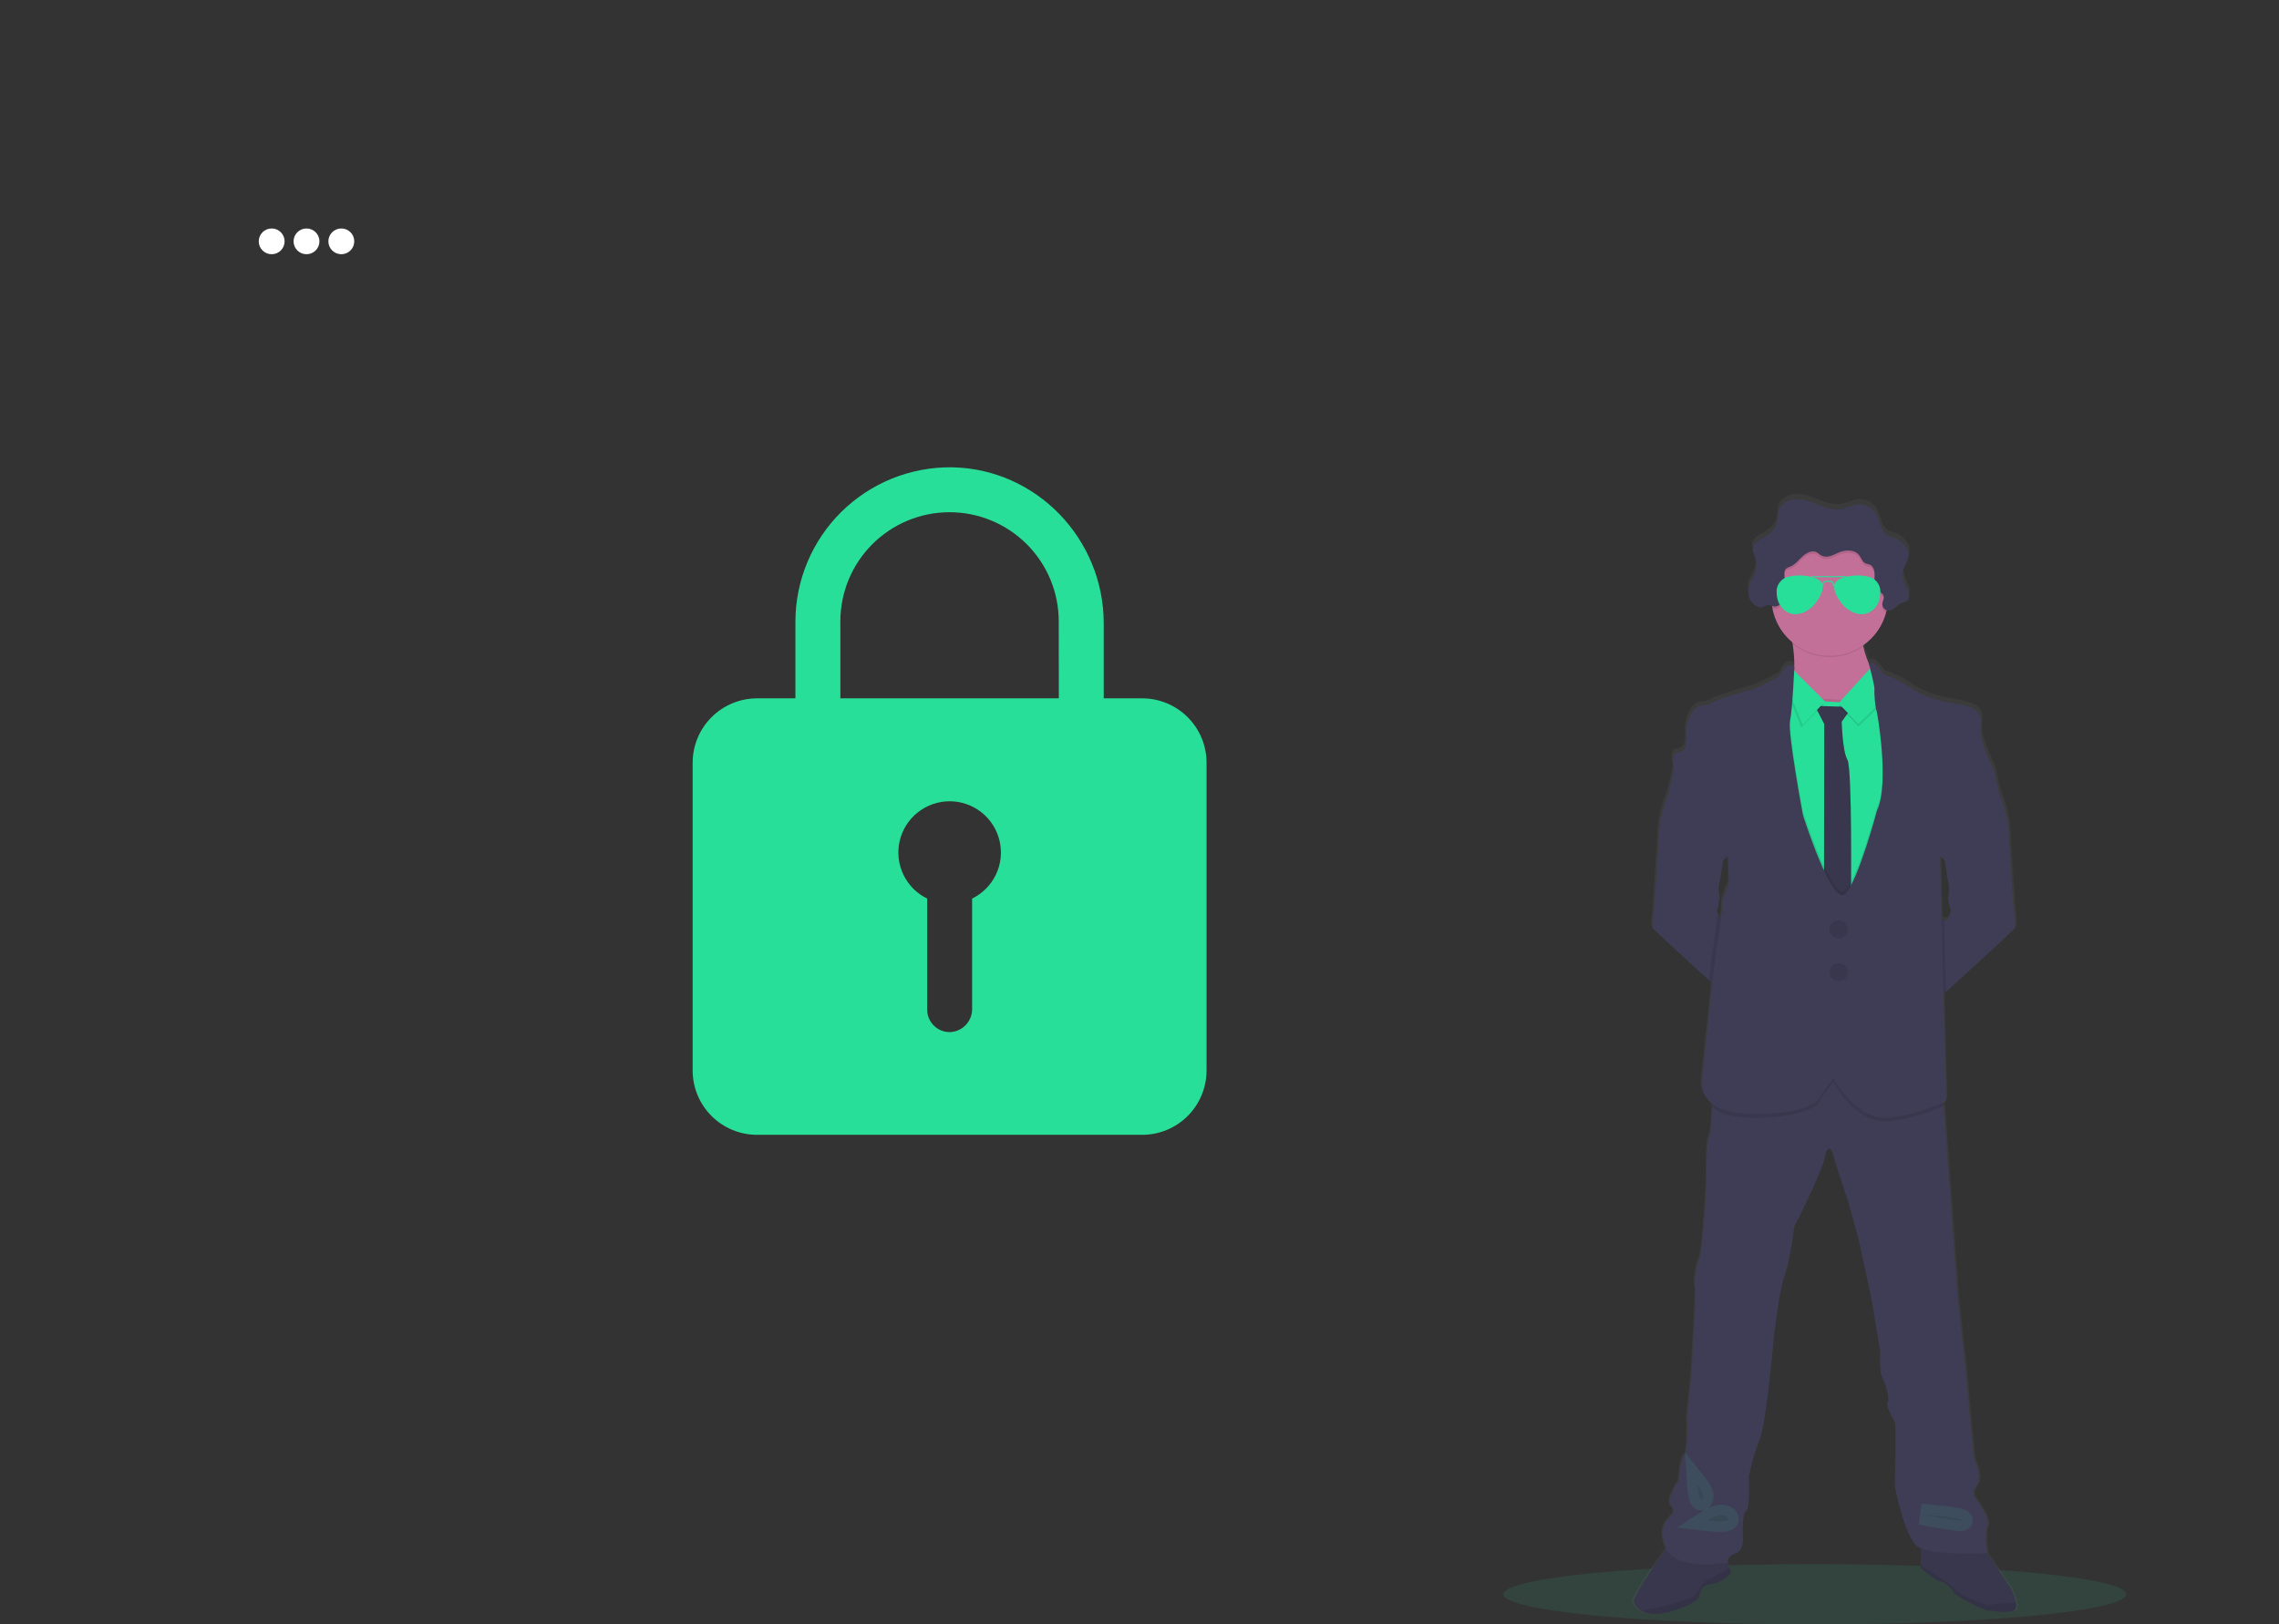 <svg width="108" height="77" viewBox="0 0 108 77" fill="none" xmlns="http://www.w3.org/2000/svg">
<rect x="0" y="0" width="108" height="77" fill="#333333" stroke="none"/>
<path opacity="0.1" d="M86.003 77C94.153 77 100.76 76.361 100.76 75.573C100.76 74.784 94.153 74.145 86.003 74.145C77.853 74.145 71.246 74.784 71.246 75.573C71.246 76.361 77.853 77 86.003 77Z" fill="#28DF99"/>
<path d="M12.874 12.051C13.213 12.051 13.487 11.778 13.487 11.441C13.487 11.103 13.213 10.83 12.874 10.83C12.536 10.83 12.262 11.103 12.262 11.441C12.262 11.778 12.536 12.051 12.874 12.051Z" fill="white"/>
<path d="M14.525 12.051C14.863 12.051 15.138 11.778 15.138 11.441C15.138 11.103 14.863 10.83 14.525 10.83C14.187 10.83 13.912 11.103 13.912 11.441C13.912 11.778 14.187 12.051 14.525 12.051Z" fill="white"/>
<path d="M16.175 12.051C16.514 12.051 16.788 11.778 16.788 11.441C16.788 11.103 16.514 10.83 16.175 10.83C15.837 10.83 15.562 11.103 15.562 11.441C15.562 11.778 15.837 12.051 16.175 12.051Z" fill="white"/>
<path d="M54.134 33.104H52.305V29.552C52.305 25.544 49.108 22.212 45.099 22.151C44.132 22.141 43.172 22.322 42.276 22.684C41.38 23.046 40.564 23.582 39.875 24.261C39.187 24.94 38.64 25.748 38.265 26.639C37.891 27.53 37.697 28.487 37.694 29.453V33.104H35.868C35.062 33.106 34.289 33.428 33.719 33.998C33.148 34.568 32.827 35.34 32.824 36.147V50.751C32.827 51.558 33.148 52.33 33.719 52.9C34.289 53.471 35.062 53.792 35.868 53.794H54.134C54.941 53.792 55.714 53.471 56.284 52.9C56.854 52.33 57.175 51.557 57.177 50.751V36.147C57.175 35.341 56.854 34.568 56.284 33.998C55.714 33.428 54.941 33.106 54.134 33.104ZM46.068 42.597V47.828C46.07 48.105 45.966 48.373 45.778 48.576C45.59 48.779 45.332 48.904 45.055 48.924C44.911 48.931 44.767 48.908 44.632 48.858C44.496 48.807 44.373 48.73 44.268 48.63C44.164 48.53 44.081 48.411 44.024 48.278C43.967 48.145 43.938 48.002 43.938 47.858V42.595C43.444 42.354 43.046 41.953 42.809 41.457C42.573 40.962 42.511 40.4 42.635 39.865C42.758 39.33 43.06 38.852 43.49 38.511C43.92 38.169 44.453 37.982 45.003 37.982C45.552 37.982 46.085 38.169 46.516 38.511C46.946 38.852 47.247 39.33 47.37 39.865C47.494 40.4 47.433 40.962 47.196 41.457C46.959 41.953 46.562 42.354 46.068 42.595V42.597ZM50.177 33.104H39.824V29.453C39.824 28.081 40.369 26.766 41.34 25.796C42.31 24.826 43.626 24.281 44.999 24.281C46.371 24.281 47.687 24.826 48.658 25.796C49.628 26.766 50.173 28.081 50.173 29.453L50.177 33.104Z" fill="#28DF99"/>
<path d="M95.625 76.003C95.576 75.754 95.49 75.513 95.373 75.288L94.241 73.605H94.248C94.248 73.605 94.07 72.76 94.248 72.345C94.426 71.93 93.612 70.909 93.612 70.909C93.612 70.909 93.513 70.652 93.772 70.337C94.03 70.021 93.612 69.097 93.612 69.097C93.612 69.097 93.415 67.167 93.395 66.872C93.375 66.578 93.216 64.943 93.216 64.943L92.838 61.479L92.167 52.297L92.155 52.125C92.238 52.085 92.282 52.059 92.282 52.059L92.148 46.983L92.264 46.878C93.277 45.965 95.612 43.852 95.588 43.806C95.565 43.76 95.306 40.278 95.275 39.407C95.25 38.787 95.114 38.178 94.874 37.605C94.815 37.49 94.647 36.728 94.577 36.406C94.558 36.318 94.546 36.263 94.546 36.263C94.546 36.263 93.861 34.963 93.921 34.372C93.98 33.781 94.099 33.339 92.639 33.132C92.639 33.132 91.414 32.95 90.684 32.453C90.253 32.156 89.781 31.921 89.283 31.755C89.283 31.755 88.874 31.003 88.589 31.258C88.469 30.99 88.379 30.709 88.321 30.421L88.312 30.369C88.853 29.993 89.242 29.439 89.41 28.804C89.419 28.768 89.427 28.732 89.435 28.696C89.463 28.706 89.493 28.711 89.523 28.712C89.771 28.712 89.923 28.437 90.155 28.349C90.25 28.313 90.366 28.307 90.438 28.233C90.462 28.204 90.48 28.171 90.491 28.136C90.501 28.1 90.505 28.062 90.5 28.025C90.503 28 90.503 27.974 90.5 27.948C90.501 27.939 90.501 27.93 90.5 27.921V27.93C90.437 27.589 90.171 27.285 90.201 26.938C90.229 26.611 90.517 26.324 90.494 26.005C90.493 25.98 90.491 25.955 90.487 25.93V25.941C90.452 25.817 90.387 25.703 90.299 25.609C90.197 25.471 90.064 25.36 89.91 25.284C89.779 25.227 89.627 25.214 89.505 25.145C89.145 24.95 89.146 24.441 88.932 24.093C88.84 23.948 88.71 23.831 88.556 23.755C88.401 23.679 88.229 23.647 88.058 23.662C87.79 23.689 87.548 23.83 87.283 23.876C86.921 23.94 86.552 23.823 86.209 23.689C85.866 23.554 85.518 23.407 85.149 23.407C84.781 23.407 84.382 23.595 84.271 23.941C84.211 24.129 84.24 24.331 84.195 24.521C84.114 24.858 83.818 25.098 83.512 25.265C83.323 25.369 83.099 25.489 83.04 25.686C83.04 25.68 83.04 25.676 83.04 25.671C83.036 25.687 83.033 25.703 83.031 25.719C83.029 25.74 83.029 25.761 83.031 25.782C83.031 25.917 83.103 26.046 83.151 26.174C83.24 26.419 83.238 26.688 83.145 26.931C83.075 27.11 82.956 27.267 82.888 27.444C82.857 27.527 82.836 27.613 82.826 27.701V27.686C82.824 27.726 82.824 27.767 82.826 27.807C82.825 27.944 82.858 28.079 82.921 28.201C82.964 28.285 83.024 28.36 83.096 28.421C83.169 28.482 83.253 28.527 83.344 28.555C83.532 28.598 83.65 28.414 83.849 28.461C83.885 28.47 83.92 28.481 83.954 28.494C83.96 28.536 83.967 28.578 83.975 28.62C84.095 29.252 84.433 29.822 84.931 30.232C84.931 30.255 84.938 30.277 84.941 30.301C85.001 30.675 85.027 31.054 85.019 31.433C85.019 31.433 84.722 31 84.315 31.836C84.315 31.836 83.252 32.447 82.886 32.516C82.519 32.586 81.217 33.038 81.217 33.038C81.021 33.179 80.784 33.255 80.542 33.254C80.136 33.254 79.798 34.14 79.847 34.622C79.896 35.104 79.818 35.459 79.44 35.478C79.062 35.498 79.268 36.261 79.271 36.275L79.236 36.439C79.163 36.775 79.002 37.496 78.946 37.609C78.706 38.181 78.57 38.791 78.543 39.41C78.514 40.282 78.26 43.751 78.231 43.81C78.212 43.849 79.811 45.305 80.936 46.323L81.099 46.47L80.582 51.286C80.597 51.471 80.652 51.651 80.744 51.813C80.836 51.976 80.962 52.116 81.113 52.225C81.113 52.281 81.113 52.338 81.108 52.398C81.085 52.961 81.04 53.643 80.949 53.821C80.791 54.137 80.831 55.829 80.831 55.829C80.831 55.829 80.671 59.274 80.473 59.649C80.275 60.023 80.235 60.809 80.294 60.963C80.353 61.117 80.095 65.254 80.095 65.254L79.897 67.105C79.897 67.105 79.957 68.876 79.777 68.916C79.598 68.955 79.499 70.176 79.499 70.176C79.499 70.176 78.865 71.042 79.142 71.357C79.419 71.671 79.102 71.81 79.072 71.888C79.043 71.966 78.467 72.264 78.884 73.365C78.888 73.375 78.892 73.386 78.897 73.397C78.507 73.936 77.27 75.679 77.345 75.943C77.401 76.112 77.519 76.253 77.675 76.338C77.966 76.512 78.466 76.592 79.261 76.338C80.581 75.914 80.486 75.609 80.486 75.609C80.493 75.466 80.555 75.332 80.658 75.233C80.762 75.134 80.899 75.078 81.043 75.078C81.588 75.038 81.996 74.537 81.996 74.537L81.932 74.299L81.844 73.97C81.854 73.876 81.921 73.712 82.221 73.621C82.678 73.483 82.559 72.617 82.559 72.617C82.559 72.617 82.519 71.712 82.717 71.593C82.915 71.475 82.837 69.979 82.837 69.979C82.837 69.979 83.055 68.896 83.372 68.167C83.689 67.439 84.068 63.109 84.068 63.109C84.068 63.109 84.325 60.983 84.564 60.373C84.802 59.762 85.021 58.05 85.021 58.05C85.021 58.05 86.491 55.215 86.51 54.585C86.51 54.585 86.698 53.994 86.887 54.644C87.075 55.294 87.605 56.849 87.605 56.849L88.121 58.758L88.737 61.612L89.134 64.015C89.134 64.015 89.074 64.92 89.229 65.236C89.383 65.551 89.606 66.278 89.487 66.416C89.368 66.554 89.725 67.204 89.825 67.341C89.924 67.478 89.825 70.392 89.825 70.392C89.825 70.392 90.281 72.873 90.936 73.303C90.982 73.333 91.03 73.359 91.081 73.379C91.072 73.647 91.062 74.007 91.075 74.195C91.073 74.237 91.08 74.279 91.095 74.318C91.155 74.397 91.83 74.928 91.969 74.928C92.109 74.928 92.604 75.273 92.624 75.44C92.645 75.607 94.075 76.315 94.278 76.336C94.481 76.357 95.463 76.532 95.598 76.257C95.631 76.177 95.641 76.088 95.625 76.003ZM92.112 40.53L92.213 40.617C92.213 40.617 92.318 41.429 92.392 41.673C92.467 41.916 92.377 42.389 92.377 42.389C92.384 42.566 92.42 42.74 92.482 42.906C92.571 43.083 92.303 43.469 92.303 43.469H92.064L91.99 40.428L92.112 40.53ZM85.019 31.45V31.433C85.017 31.438 85.016 31.445 85.016 31.45H85.019ZM81.357 43.157C81.32 43.078 81.314 42.988 81.341 42.906C81.363 42.861 81.379 42.815 81.391 42.767C81.421 42.644 81.439 42.518 81.446 42.391C81.446 42.39 81.446 42.388 81.446 42.386C81.438 42.341 81.361 41.906 81.432 41.675C81.503 41.444 81.61 40.619 81.61 40.619L81.678 40.562L81.835 40.426C81.835 40.426 81.835 40.375 81.847 40.291C81.88 41.005 81.906 41.794 81.864 41.833C81.785 41.911 81.496 42.679 81.566 42.709C81.588 42.719 81.557 43.026 81.505 43.439C81.445 43.351 81.396 43.256 81.357 43.157Z" fill="url(#paint0_linear)"/>
<path d="M88.954 32.201V33.369L86.547 34.574C86.547 34.574 84.159 33.134 84.748 32.562C85.125 32.199 85.052 31.204 84.951 30.519C84.891 30.121 84.822 29.829 84.822 29.829C84.822 29.829 89.114 28.608 88.465 29.535C88.248 29.845 88.231 30.246 88.304 30.643C88.451 31.431 88.954 32.201 88.954 32.201Z" fill="#C37098"/>
<path d="M82.364 43.625L82.053 47.431C82.053 47.431 81.589 47.011 80.987 46.464C79.872 45.451 78.288 44.002 78.307 43.963C78.336 43.904 78.59 40.452 78.617 39.584C78.643 38.968 78.777 38.362 79.015 37.792C79.071 37.68 79.231 36.962 79.298 36.627C79.32 36.523 79.334 36.455 79.334 36.455L79.855 36.247C79.855 36.247 82.023 38.656 82.023 38.7C82.023 38.745 81.875 40.596 81.875 40.596L81.722 40.729L81.655 40.786C81.655 40.786 81.551 41.595 81.477 41.837C81.404 42.08 81.483 42.5 81.492 42.545C81.484 42.672 81.467 42.797 81.438 42.921C81.425 42.968 81.409 43.015 81.388 43.059C81.361 43.141 81.367 43.23 81.403 43.309C81.445 43.418 81.499 43.521 81.565 43.618L82.364 43.625Z" fill="#3F3D56"/>
<path d="M95.505 43.963C95.528 44.009 93.215 46.112 92.213 47.02L91.758 47.431L91.451 43.625H92.248C92.248 43.625 92.514 43.243 92.425 43.066C92.363 42.902 92.329 42.728 92.322 42.553C92.322 42.553 92.41 42.083 92.336 41.84C92.263 41.597 92.159 40.789 92.159 40.789L92.058 40.703L91.939 40.598C91.939 40.598 91.791 38.747 91.791 38.703C91.791 38.659 93.959 36.249 93.959 36.249L94.475 36.455C94.475 36.455 94.487 36.51 94.506 36.599C94.576 36.919 94.742 37.677 94.8 37.792C95.037 38.362 95.172 38.968 95.198 39.584C95.222 40.452 95.475 43.904 95.505 43.963Z" fill="#3F3D56"/>
<path d="M95.514 76.264C95.376 76.538 94.403 76.358 94.202 76.343C94.001 76.328 92.583 75.617 92.563 75.45C92.543 75.284 92.052 74.941 91.915 74.941C91.777 74.941 91.109 74.412 91.049 74.334C91.034 74.295 91.027 74.253 91.029 74.212C91.009 73.89 91.049 73.06 91.049 73.06L93.901 73.217L95.287 75.293C95.404 75.518 95.488 75.757 95.538 76.004C95.554 76.091 95.546 76.181 95.514 76.264Z" fill="#3F3D56"/>
<path opacity="0.1" d="M95.514 76.264C95.376 76.538 94.403 76.358 94.202 76.343C94.001 76.328 92.583 75.617 92.563 75.45C92.543 75.284 92.052 74.941 91.915 74.941C91.777 74.941 91.109 74.412 91.049 74.334C91.034 74.295 91.027 74.253 91.029 74.212C91.009 73.89 91.049 73.06 91.049 73.06L93.901 73.217L95.287 75.293C95.404 75.518 95.488 75.757 95.538 76.004C95.554 76.091 95.546 76.181 95.514 76.264Z" fill="black"/>
<path opacity="0.1" d="M95.514 76.264C95.376 76.538 94.403 76.358 94.202 76.343C94.001 76.328 92.583 75.617 92.564 75.45C92.544 75.284 92.052 74.941 91.915 74.941C91.777 74.941 91.109 74.412 91.049 74.334C91.034 74.295 91.028 74.253 91.03 74.212L91.954 74.794C91.954 74.794 92.544 75.17 92.701 75.392C92.859 75.615 94.099 76.078 94.202 76.087C94.278 76.095 95.093 75.939 95.538 76.004C95.555 76.091 95.547 76.181 95.514 76.264Z" fill="black"/>
<path d="M82.032 74.55C82.032 74.55 81.628 75.049 81.089 75.088C80.947 75.089 80.81 75.144 80.708 75.243C80.605 75.341 80.545 75.475 80.538 75.617C80.538 75.617 80.633 75.921 79.329 76.343C78.542 76.595 78.047 76.515 77.758 76.343C77.603 76.257 77.487 76.117 77.431 75.95C77.342 75.637 79.083 73.257 79.083 73.257L80.667 73.163L81.798 73.672L81.971 74.317L82.032 74.55Z" fill="#3F3D56"/>
<path opacity="0.1" d="M82.032 74.55C82.032 74.55 81.628 75.049 81.089 75.088C80.947 75.089 80.81 75.144 80.708 75.243C80.605 75.341 80.545 75.475 80.538 75.617C80.538 75.617 80.633 75.921 79.329 76.343C78.542 76.595 78.047 76.515 77.758 76.343C77.603 76.257 77.487 76.117 77.431 75.95C77.342 75.637 79.083 73.257 79.083 73.257L80.667 73.163L81.798 73.672L81.971 74.317L82.032 74.55Z" fill="black"/>
<path opacity="0.1" d="M82.033 74.55C82.033 74.55 81.63 75.049 81.091 75.088C80.948 75.089 80.812 75.144 80.709 75.243C80.607 75.341 80.546 75.475 80.54 75.617C80.54 75.617 80.634 75.921 79.33 76.343C78.543 76.595 78.048 76.516 77.76 76.343C78.502 76.266 80.141 75.799 80.305 75.637C80.502 75.441 80.748 74.902 80.915 74.893C81.031 74.885 81.62 74.532 81.974 74.313L82.033 74.55Z" fill="black"/>
<path d="M94.176 72.365C93.999 72.777 94.176 73.619 94.176 73.619C94.176 73.619 91.536 73.756 90.891 73.325C90.246 72.894 89.79 70.425 89.79 70.425C89.79 70.425 89.884 67.526 89.79 67.389C89.696 67.252 89.338 66.606 89.455 66.469C89.573 66.332 89.361 65.607 89.2 65.293C89.039 64.979 89.106 64.079 89.106 64.079L88.712 61.688L88.102 58.848L87.585 56.947C87.585 56.947 87.054 55.399 86.874 54.753C86.694 54.107 86.504 54.694 86.504 54.694C86.485 55.321 85.029 58.142 85.029 58.142C85.029 58.142 84.812 59.847 84.576 60.454C84.341 61.06 84.084 63.177 84.084 63.177C84.084 63.177 83.707 67.487 83.396 68.212C83.085 68.937 82.871 70.014 82.871 70.014C82.871 70.014 82.95 71.503 82.753 71.621C82.556 71.738 82.588 72.64 82.588 72.64C82.588 72.64 82.706 73.501 82.254 73.639C81.801 73.777 81.876 74.07 81.876 74.07C81.876 74.07 79.359 74.481 78.946 73.383C78.533 72.286 79.104 71.994 79.135 71.915C79.166 71.836 79.48 71.7 79.205 71.385C78.929 71.07 79.558 70.21 79.558 70.21C79.558 70.21 79.657 68.996 79.834 68.956C80.01 68.917 79.952 67.154 79.952 67.154L80.148 65.313C80.148 65.313 80.405 61.198 80.345 61.041C80.286 60.885 80.326 60.102 80.523 59.727C80.72 59.351 80.876 55.925 80.876 55.925C80.876 55.925 80.837 54.241 80.994 53.928C81.088 53.75 81.128 53.067 81.15 52.51C81.168 52.085 81.171 51.733 81.171 51.733L83.374 50.91L86.202 50.01L88.581 51.146L92.063 51.812L92.106 52.41L92.771 61.549L93.148 64.996C93.148 64.996 93.305 66.622 93.325 66.916C93.345 67.21 93.541 69.13 93.541 69.13C93.541 69.13 93.954 70.05 93.699 70.364C93.443 70.678 93.541 70.928 93.541 70.928C93.541 70.928 94.353 71.954 94.176 72.365Z" fill="#3F3D56"/>
<path opacity="0.1" d="M88.467 29.535C88.25 29.844 88.233 30.245 88.306 30.643C87.81 30.991 87.214 31.167 86.608 31.145C86.002 31.122 85.42 30.902 84.952 30.518C84.893 30.12 84.824 29.828 84.824 29.828C84.824 29.828 89.116 28.608 88.467 29.535Z" fill="black"/>
<path d="M89.472 28.336C89.472 28.881 89.31 29.413 89.006 29.865C88.703 30.318 88.271 30.67 87.767 30.879C87.262 31.087 86.707 31.141 86.171 31.035C85.635 30.929 85.143 30.667 84.756 30.282C84.37 29.897 84.107 29.407 84 28.873C83.894 28.339 83.948 27.786 84.157 27.283C84.367 26.781 84.721 26.351 85.175 26.049C85.629 25.746 86.163 25.585 86.71 25.585C87.073 25.583 87.433 25.653 87.769 25.791C88.105 25.928 88.41 26.131 88.667 26.387C88.924 26.643 89.127 26.947 89.265 27.281C89.403 27.616 89.474 27.974 89.472 28.336Z" fill="#C37098"/>
<path opacity="0.1" d="M90.045 32.909L89.14 48.963L84.224 47.935L83.25 41.499L84.215 32.859L84.94 32.952L86.221 33.115L87.489 33.193L88.863 33.04L90.045 32.909Z" fill="black"/>
<path d="M90.045 33.026L89.14 49.081L84.224 48.052L83.25 41.617L84.215 32.977L84.94 33.07L86.221 33.232L87.489 33.31L88.863 33.158L90.045 33.026Z" fill="#28DF99"/>
<path d="M86.004 33.457L87.775 33.516L87.277 34.211C87.277 34.211 87.311 35.613 87.548 36.014C87.785 36.416 87.715 42.626 87.715 42.626L87.244 43.517L86.438 42.518L86.448 34.319L86.004 33.457Z" fill="#3F3D56"/>
<path opacity="0.1" d="M86.004 33.457L87.775 33.516L87.277 34.211C87.277 34.211 87.311 35.613 87.548 36.014C87.785 36.416 87.715 42.626 87.715 42.626L87.244 43.517L86.438 42.518L86.448 34.319L86.004 33.457Z" fill="black"/>
<path opacity="0.1" d="M88.777 31.636L87.125 33.457L88.069 34.437L89.633 32.918L88.777 31.636Z" fill="black"/>
<path d="M88.777 31.518L87.125 33.34L88.069 34.319L89.633 32.801L88.777 31.518Z" fill="#28DF99"/>
<path opacity="0.1" d="M86.428 33.369L84.755 31.704L84.598 32.575L85.365 34.486L86.428 33.369Z" fill="black"/>
<path d="M86.487 33.252L84.816 31.587L84.658 32.458L85.426 34.368L86.487 33.252Z" fill="#28DF99"/>
<path opacity="0.1" d="M92.116 52.413C91.313 52.794 90.453 53.042 89.57 53.146C87.948 53.352 86.886 51.295 86.886 51.295L86.267 52.098C86.07 52.951 83.071 53.166 81.852 52.843C81.599 52.781 81.361 52.669 81.152 52.513C81.169 52.088 81.173 51.736 81.173 51.736L83.375 50.913L86.204 50.013L88.583 51.149L92.065 51.815L92.116 52.413Z" fill="black"/>
<path opacity="0.1" d="M90.047 33.027L89.143 49.081L84.226 48.052L83.25 41.617L84.213 32.977L84.939 33.072C84.921 33.386 84.885 33.7 84.833 34.011C84.715 34.56 85.443 38.458 85.443 38.458C85.443 38.458 86.826 42.83 87.448 42.2C88.07 41.57 88.957 38.242 88.957 38.242C89.557 37.008 88.967 33.547 88.923 33.477C88.892 33.375 88.873 33.269 88.866 33.163L90.047 33.027Z" fill="black"/>
<path opacity="0.1" d="M92.171 45.45L92.212 47.023L91.758 47.433L91.451 43.625H92.13L92.171 45.45Z" fill="black"/>
<path opacity="0.1" d="M81.491 42.548C81.484 42.675 81.466 42.8 81.438 42.924C81.438 42.889 81.438 42.869 81.43 42.866C81.402 42.859 81.436 42.715 81.491 42.548Z" fill="black"/>
<path opacity="0.1" d="M82.363 43.625L82.053 47.431C82.053 47.431 81.588 47.011 80.986 46.464L81.058 45.79C81.058 45.79 81.312 44.133 81.404 43.316C81.446 43.425 81.5 43.529 81.566 43.625H82.363Z" fill="black"/>
<path d="M85.031 31.645C85.031 31.645 84.737 31.214 84.334 32.046C84.334 32.046 83.281 32.653 82.919 32.722C82.557 32.79 81.269 33.241 81.269 33.241C81.075 33.381 80.841 33.456 80.601 33.456C80.198 33.456 79.863 34.338 79.912 34.818C79.961 35.298 79.883 35.651 79.509 35.671C79.136 35.69 79.342 36.463 79.342 36.463L81.829 39.304C81.829 39.304 81.987 41.92 81.909 41.999C81.831 42.077 81.545 42.844 81.614 42.87C81.683 42.896 81.237 45.789 81.237 45.789L80.637 51.402C80.637 51.402 80.637 52.341 81.857 52.665C83.077 52.989 86.078 52.775 86.271 51.922L86.89 51.118C86.89 51.118 87.952 53.176 89.574 52.97C91.197 52.765 92.23 52.177 92.23 52.177L92.053 45.45L91.935 40.601L94.468 36.455C94.468 36.455 93.789 35.162 93.849 34.577C93.908 33.992 94.025 33.548 92.58 33.343C92.58 33.343 91.361 33.161 90.642 32.666C90.216 32.371 89.749 32.137 89.257 31.971C89.257 31.971 88.851 31.22 88.569 31.477C88.569 31.477 88.852 32.54 88.829 32.698C88.805 32.857 88.873 33.575 88.917 33.649C88.962 33.723 89.552 37.18 88.951 38.414C88.951 38.414 88.07 41.741 87.443 42.371C86.816 43.002 85.438 38.63 85.438 38.63C85.438 38.63 84.71 34.731 84.828 34.182C84.945 33.634 85.031 31.645 85.031 31.645Z" fill="#3F3D56"/>
<path d="M87.134 44.487C87.373 44.487 87.567 44.294 87.567 44.056C87.567 43.818 87.373 43.625 87.134 43.625C86.895 43.625 86.701 43.818 86.701 44.056C86.701 44.294 86.895 44.487 87.134 44.487Z" fill="#3F3D56"/>
<path d="M87.134 46.52C87.373 46.52 87.567 46.327 87.567 46.089C87.567 45.851 87.373 45.658 87.134 45.658C86.895 45.658 86.701 45.851 86.701 46.089C86.701 46.327 86.895 46.52 87.134 46.52Z" fill="#3F3D56"/>
<path opacity="0.1" d="M87.134 44.487C87.373 44.487 87.567 44.294 87.567 44.056C87.567 43.818 87.373 43.625 87.134 43.625C86.895 43.625 86.701 43.818 86.701 44.056C86.701 44.294 86.895 44.487 87.134 44.487Z" fill="black"/>
<path opacity="0.1" d="M87.134 46.52C87.373 46.52 87.567 46.327 87.567 46.089C87.567 45.851 87.373 45.658 87.134 45.658C86.895 45.658 86.701 45.851 86.701 46.089C86.701 46.327 86.895 46.52 87.134 46.52Z" fill="black"/>
<path opacity="0.1" d="M91.023 71.778C91.023 71.778 92.8 71.915 92.976 72.052C93.152 72.189 91.023 71.778 91.023 71.778Z" fill="black" stroke="#28DF99" stroke-miterlimit="10"/>
<path opacity="0.1" d="M80.449 70.387C80.449 70.387 80.826 70.856 80.666 71.072C80.506 71.288 80.449 70.387 80.449 70.387Z" fill="black" stroke="#28DF99" stroke-miterlimit="10"/>
<path opacity="0.1" d="M80.9 72.08C80.9 72.08 81.589 71.629 81.864 71.929C82.139 72.228 80.9 72.08 80.9 72.08Z" fill="black" stroke="#28DF99" stroke-miterlimit="10"/>
<path opacity="0.1" d="M89.47 28.336C89.471 28.571 89.441 28.805 89.381 29.032C89.323 29.006 89.275 28.962 89.242 28.908C89.209 28.853 89.194 28.79 89.198 28.726C89.211 28.614 89.285 28.512 89.269 28.401C89.246 28.23 89.038 28.161 88.929 28.026C88.794 27.862 88.823 27.625 88.835 27.413C88.846 27.202 88.792 26.944 88.593 26.871C88.534 26.85 88.469 26.848 88.411 26.823C88.255 26.758 88.207 26.564 88.102 26.431C87.893 26.162 87.477 26.168 87.159 26.296C87.021 26.362 86.879 26.421 86.735 26.472C86.663 26.498 86.586 26.508 86.51 26.502C86.433 26.497 86.359 26.475 86.291 26.439C86.229 26.4 86.179 26.345 86.115 26.306C85.902 26.178 85.623 26.306 85.438 26.47C85.253 26.635 85.105 26.855 84.872 26.956C84.767 27.003 84.638 27.031 84.589 27.132C84.565 27.188 84.555 27.248 84.559 27.308C84.559 27.673 84.603 28.044 84.526 28.402C84.477 28.632 84.315 28.893 84.08 28.865C84.051 28.861 84.022 28.854 83.994 28.843C83.924 28.467 83.933 28.081 84.02 27.708C84.108 27.336 84.273 26.985 84.504 26.68C84.736 26.375 85.029 26.12 85.364 25.934C85.7 25.748 86.07 25.633 86.453 25.598C86.835 25.562 87.221 25.606 87.585 25.728C87.95 25.849 88.285 26.045 88.569 26.302C88.853 26.56 89.08 26.874 89.235 27.224C89.391 27.573 89.471 27.952 89.472 28.334L89.47 28.336Z" fill="black"/>
<path d="M83.873 28.688C83.944 28.704 84.01 28.74 84.083 28.75C84.318 28.778 84.48 28.517 84.529 28.287C84.605 27.929 84.566 27.558 84.563 27.193C84.558 27.133 84.568 27.072 84.592 27.017C84.646 26.916 84.775 26.887 84.875 26.84C85.103 26.739 85.252 26.523 85.441 26.355C85.629 26.187 85.903 26.063 86.117 26.191C86.18 26.228 86.231 26.285 86.293 26.324C86.361 26.359 86.436 26.38 86.512 26.386C86.588 26.392 86.665 26.382 86.738 26.357C86.884 26.314 87.021 26.238 87.161 26.18C87.476 26.052 87.893 26.048 88.104 26.314C88.209 26.449 88.257 26.641 88.413 26.707C88.471 26.732 88.536 26.734 88.595 26.756C88.794 26.83 88.845 27.087 88.836 27.298C88.828 27.509 88.8 27.747 88.931 27.91C89.04 28.044 89.248 28.113 89.271 28.286C89.286 28.397 89.213 28.5 89.2 28.611C89.198 28.652 89.203 28.693 89.216 28.732C89.23 28.771 89.251 28.807 89.278 28.838C89.306 28.869 89.339 28.895 89.376 28.913C89.413 28.93 89.454 28.941 89.495 28.943C89.74 28.943 89.892 28.67 90.121 28.582C90.216 28.546 90.33 28.54 90.404 28.466C90.432 28.43 90.451 28.389 90.462 28.345C90.472 28.301 90.472 28.256 90.463 28.212C90.416 27.852 90.127 27.539 90.158 27.178C90.187 26.833 90.509 26.532 90.441 26.192C90.406 26.066 90.342 25.951 90.252 25.856C90.151 25.72 90.02 25.609 89.868 25.532C89.737 25.476 89.585 25.463 89.465 25.394C89.109 25.2 89.11 24.693 88.9 24.347C88.809 24.204 88.681 24.089 88.53 24.014C88.378 23.939 88.209 23.906 88.04 23.921C87.775 23.947 87.534 24.087 87.272 24.134C86.913 24.198 86.549 24.08 86.209 23.946C85.869 23.812 85.525 23.664 85.16 23.664C84.795 23.664 84.4 23.852 84.289 24.196C84.23 24.384 84.259 24.585 84.214 24.773C84.135 25.109 83.837 25.347 83.537 25.513C83.331 25.628 83.083 25.759 83.058 25.993C83.042 26.142 83.124 26.275 83.176 26.419C83.264 26.662 83.262 26.928 83.17 27.17C83.102 27.348 82.987 27.503 82.917 27.68C82.867 27.8 82.844 27.929 82.848 28.058C82.852 28.188 82.884 28.315 82.941 28.431C82.985 28.516 83.046 28.591 83.12 28.652C83.194 28.712 83.28 28.757 83.372 28.784C83.558 28.828 83.675 28.645 83.873 28.688Z" fill="#3F3D56"/>
<g opacity="0.1">
<path opacity="0.1" d="M84.527 28.082C84.478 28.312 84.315 28.573 84.081 28.544C84.008 28.535 83.942 28.498 83.87 28.483C83.673 28.439 83.556 28.623 83.371 28.576C83.278 28.55 83.192 28.505 83.118 28.445C83.044 28.384 82.983 28.309 82.939 28.224C82.889 28.129 82.86 28.024 82.851 27.917C82.832 28.084 82.863 28.252 82.939 28.401C82.983 28.486 83.044 28.561 83.118 28.621C83.192 28.682 83.278 28.727 83.371 28.753C83.559 28.796 83.673 28.612 83.87 28.659C83.939 28.683 84.009 28.703 84.081 28.72C84.315 28.749 84.478 28.488 84.527 28.258C84.566 28.055 84.581 27.848 84.573 27.641C84.572 27.789 84.556 27.936 84.527 28.082Z" fill="black"/>
<path opacity="0.1" d="M83.237 26.667C83.249 26.514 83.228 26.359 83.175 26.214C83.132 26.117 83.096 26.018 83.066 25.917C83.062 25.933 83.059 25.949 83.057 25.965C83.041 26.112 83.124 26.247 83.175 26.39C83.207 26.48 83.228 26.573 83.237 26.667Z" fill="black"/>
<path opacity="0.1" d="M90.437 26.172C90.393 26.439 90.176 26.69 90.154 26.971C90.149 27.019 90.149 27.067 90.154 27.115C90.201 26.788 90.493 26.497 90.437 26.172Z" fill="black"/>
<path opacity="0.1" d="M90.454 28.154C90.447 28.193 90.428 28.229 90.401 28.259C90.331 28.333 90.212 28.339 90.118 28.375C89.889 28.463 89.741 28.739 89.492 28.736C89.428 28.733 89.367 28.71 89.317 28.671C89.266 28.632 89.229 28.579 89.209 28.518C89.203 28.538 89.199 28.559 89.196 28.58C89.193 28.621 89.199 28.663 89.212 28.701C89.226 28.741 89.247 28.776 89.274 28.807C89.302 28.838 89.335 28.863 89.372 28.881C89.409 28.899 89.45 28.909 89.491 28.912C89.737 28.912 89.888 28.638 90.117 28.552C90.211 28.515 90.326 28.51 90.4 28.436C90.428 28.4 90.447 28.359 90.457 28.315C90.467 28.271 90.468 28.225 90.458 28.181C90.457 28.17 90.456 28.162 90.454 28.154Z" fill="black"/>
<path opacity="0.1" d="M89.273 28.076C89.249 27.905 89.042 27.836 88.932 27.7C88.865 27.611 88.829 27.503 88.829 27.392C88.821 27.567 88.824 27.745 88.932 27.877C89.041 28.008 89.206 28.065 89.259 28.2C89.272 28.16 89.277 28.118 89.273 28.076Z" fill="black"/>
<path opacity="0.1" d="M88.833 27.093C88.841 26.881 88.79 26.623 88.591 26.551C88.532 26.529 88.467 26.526 88.41 26.503C88.253 26.437 88.204 26.244 88.101 26.11C87.89 25.843 87.475 25.847 87.158 25.975C87.016 26.032 86.882 26.108 86.734 26.152C86.662 26.177 86.585 26.187 86.509 26.182C86.433 26.176 86.358 26.155 86.29 26.119C86.228 26.079 86.177 26.025 86.114 25.985C85.9 25.858 85.621 25.985 85.437 26.15C85.253 26.314 85.105 26.534 84.872 26.635C84.766 26.682 84.638 26.71 84.583 26.812C84.559 26.867 84.549 26.927 84.554 26.988C84.554 27.024 84.554 27.061 84.554 27.097C84.555 27.06 84.564 27.022 84.581 26.988C84.636 26.887 84.764 26.859 84.87 26.812C85.098 26.71 85.247 26.494 85.435 26.326C85.624 26.158 85.898 26.034 86.112 26.162C86.175 26.2 86.226 26.256 86.289 26.294C86.356 26.33 86.431 26.352 86.507 26.358C86.584 26.363 86.66 26.353 86.733 26.327C86.877 26.276 87.018 26.218 87.156 26.152C87.472 26.024 87.888 26.018 88.099 26.286C88.202 26.419 88.251 26.613 88.408 26.679C88.465 26.703 88.531 26.706 88.589 26.727C88.75 26.788 88.814 26.968 88.828 27.146L88.833 27.093Z" fill="black"/>
</g>
<g opacity="0.1">
<path opacity="0.1" d="M84.192 28.076C84.197 27.92 84.253 27.77 84.351 27.649C84.45 27.528 84.585 27.441 84.737 27.403C85.157 27.3 85.598 27.32 86.007 27.46C86.902 27.755 85.894 28.816 85.894 28.816C85.894 28.816 85.224 29.474 84.599 29.014C84.414 28.875 84.285 28.676 84.234 28.451C84.204 28.328 84.189 28.202 84.192 28.076Z" fill="black"/>
<path opacity="0.1" d="M89.11 28.076C89.104 27.92 89.048 27.77 88.95 27.649C88.851 27.527 88.716 27.441 88.564 27.403C88.144 27.3 87.703 27.32 87.294 27.46C86.399 27.755 87.407 28.816 87.407 28.816C87.407 28.816 88.077 29.474 88.703 29.014C88.887 28.875 89.016 28.676 89.067 28.451C89.098 28.328 89.112 28.202 89.11 28.076Z" fill="black"/>
<path opacity="0.1" d="M85.84 27.374V27.418H87.474V27.365L85.84 27.374Z" fill="black"/>
<path opacity="0.1" d="M86.36 27.844H86.412V27.695C86.412 27.695 86.578 27.566 86.853 27.695V27.828H86.947V27.741H86.901C86.901 27.741 86.92 27.56 86.612 27.589C86.612 27.589 86.365 27.565 86.371 27.721H86.314L86.36 27.844Z" fill="black"/>
</g>
<path d="M84.192 28.015C84.197 27.859 84.253 27.709 84.351 27.588C84.45 27.466 84.585 27.38 84.737 27.342C85.157 27.24 85.598 27.26 86.007 27.399C86.902 27.695 85.894 28.755 85.894 28.755C85.894 28.755 85.224 29.413 84.599 28.953C84.414 28.815 84.285 28.615 84.234 28.39C84.203 28.267 84.189 28.141 84.192 28.015Z" fill="#28DF99"/>
<path d="M89.11 28.015C89.104 27.859 89.048 27.709 88.95 27.588C88.851 27.466 88.716 27.38 88.564 27.342C88.144 27.24 87.703 27.26 87.294 27.399C86.399 27.695 87.407 28.755 87.407 28.755C87.407 28.755 88.077 29.413 88.703 28.953C88.888 28.815 89.017 28.615 89.067 28.39C89.098 28.267 89.112 28.141 89.11 28.015Z" fill="#28DF99"/>
<path d="M85.838 27.315V27.36H87.472V27.306L85.838 27.315Z" fill="#28DF99"/>
<path d="M86.36 27.785H86.412V27.636C86.412 27.636 86.578 27.508 86.853 27.636V27.77H86.947V27.682H86.901C86.901 27.682 86.92 27.501 86.612 27.53C86.612 27.53 86.365 27.507 86.371 27.662H86.314L86.36 27.785Z" fill="#28DF99"/>
<defs>
<linearGradient id="paint0_linear" x1="17350" y1="45400.5" x2="17350" y2="15382.7" gradientUnits="userSpaceOnUse">
<stop stop-color="#808080" stop-opacity="0.25"/>
<stop offset="0.54" stop-color="#808080" stop-opacity="0.12"/>
<stop offset="1" stop-color="#808080" stop-opacity="0.1"/>
</linearGradient>
</defs>
</svg>
